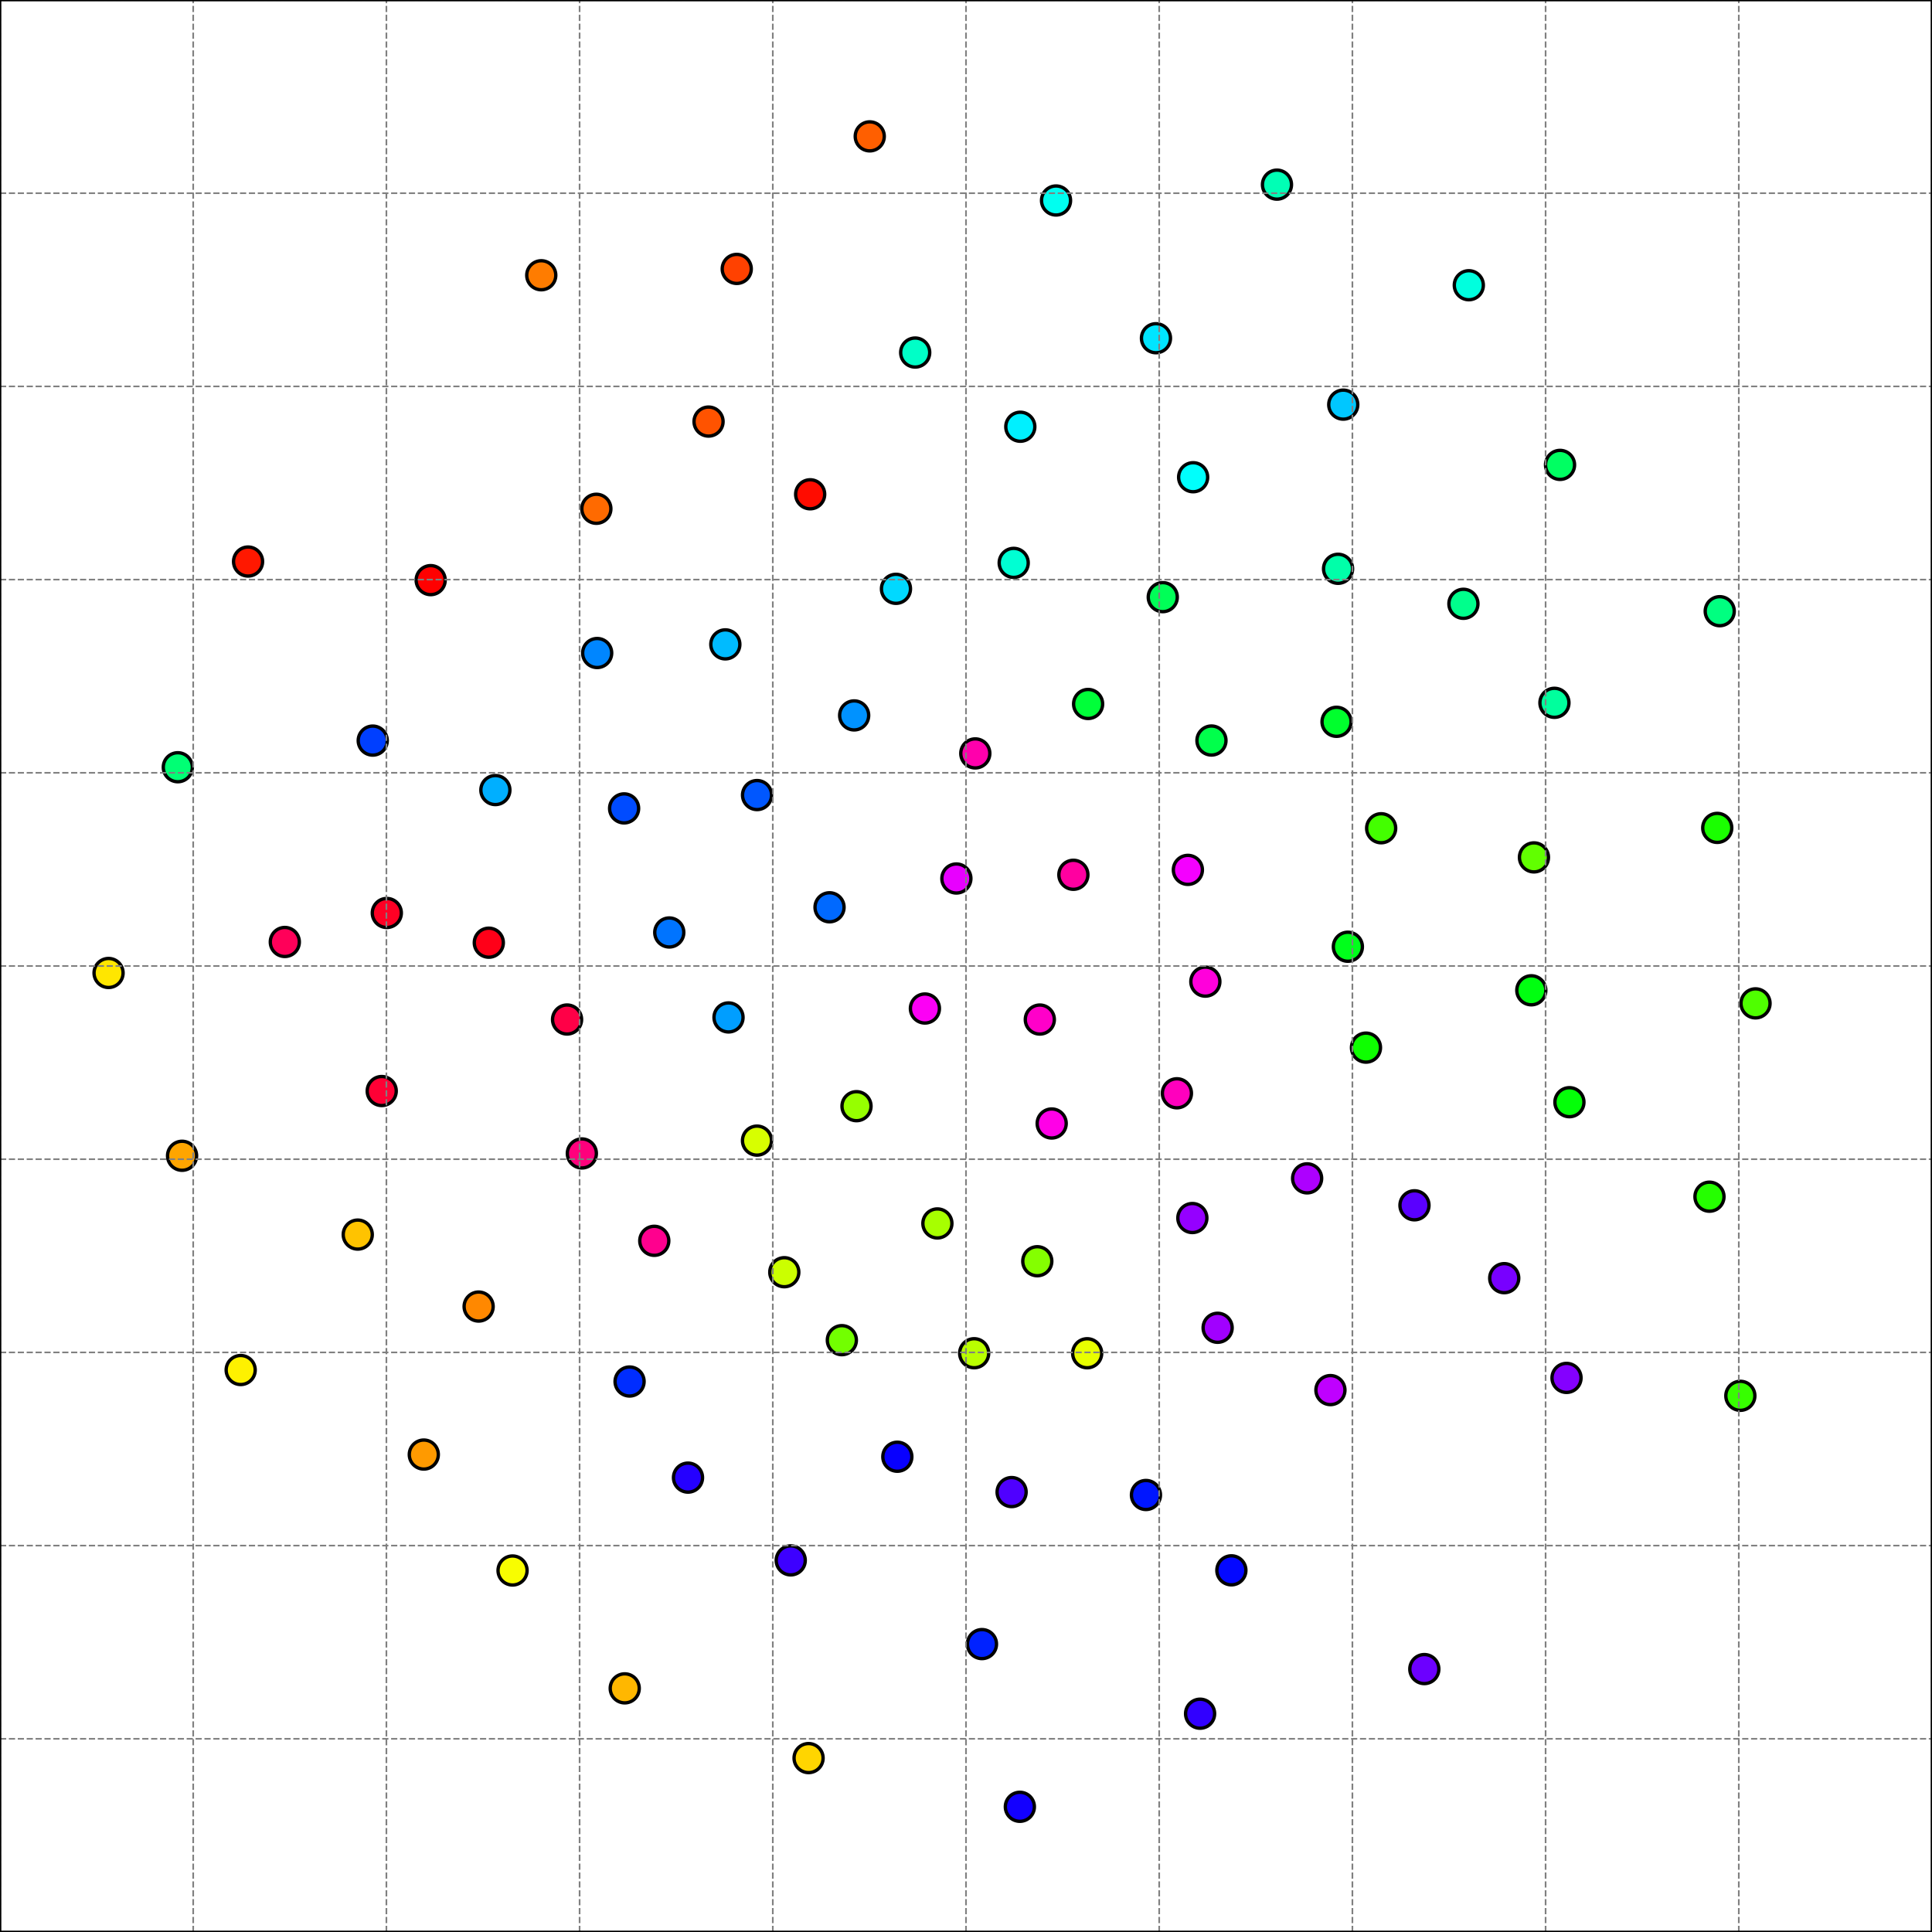 <?xml version="1.0" encoding="utf-8" standalone="no"?>
<!DOCTYPE svg PUBLIC "-//W3C//DTD SVG 1.1//EN"
  "http://www.w3.org/Graphics/SVG/1.1/DTD/svg11.dtd">
<svg xmlns:xlink="http://www.w3.org/1999/xlink" width="576pt" height="576pt" viewBox="0 0 576 576" xmlns="http://www.w3.org/2000/svg" version="1.1">
 <defs>
  <style type="text/css">*{stroke-linejoin: round; stroke-linecap: butt}</style>
 </defs>
 <g id="figure_1">
  <g id="patch_1">
   <path d="M 0 576 
L 576 576 
L 576 0 
L 0 0 
z
" style="fill: #ffffff"/>
  </g>
  <g id="axes_1">
   <g id="patch_2">
    <path d="M 0 576 
L 576 576 
L 576 0 
L 0 0 
z
" style="fill: #ffffff"/>
   </g>
   <g id="PathCollection_1">
    <defs>
     <path id="C0_0_06912c1266" d="M 0 4.33 
C 1.148 4.33 2.25 3.874 3.062 3.062 
C 3.874 2.25 4.33 1.148 4.33 -0 
C 4.33 -1.148 3.874 -2.25 3.062 -3.062 
C 2.25 -3.874 1.148 -4.33 0 -4.33 
C -1.148 -4.33 -2.25 -3.874 -3.062 -3.062 
C -3.874 -2.25 -4.33 -1.148 -4.33 0 
C -4.33 1.148 -3.874 2.25 -3.062 3.062 
C -2.25 3.874 -1.148 4.33 0 4.33 
z
"/>
    </defs>
    <g clip-path="url(#p100f953646)">
     <use xlink:href="#C0_0_06912c1266" x="84.916" y="280.837" style="fill: #ff0059; stroke: #000000"/>
    </g>
    <g clip-path="url(#p100f953646)">
     <use xlink:href="#C0_0_06912c1266" x="173.472" y="343.885" style="fill: #ff007c; stroke: #000000"/>
    </g>
    <g clip-path="url(#p100f953646)">
     <use xlink:href="#C0_0_06912c1266" x="467.039" y="410.802" style="fill: #8400ff; stroke: #000000"/>
    </g>
    <g clip-path="url(#p100f953646)">
     <use xlink:href="#C0_0_06912c1266" x="250.988" y="399.552" style="fill: #72ff00; stroke: #000000"/>
    </g>
    <g clip-path="url(#p100f953646)">
     <use xlink:href="#C0_0_06912c1266" x="313.547" y="334.953" style="fill: #ff00e7; stroke: #000000"/>
    </g>
    <g clip-path="url(#p100f953646)">
     <use xlink:href="#C0_0_06912c1266" x="292.761" y="490.164" style="fill: #0022ff; stroke: #000000"/>
    </g>
    <g clip-path="url(#p100f953646)">
     <use xlink:href="#C0_0_06912c1266" x="355.718" y="142.28" style="fill: #00fffc; stroke: #000000"/>
    </g>
    <g clip-path="url(#p100f953646)">
     <use xlink:href="#C0_0_06912c1266" x="436.3" y="180.015" style="fill: #00ff8c; stroke: #000000"/>
    </g>
    <g clip-path="url(#p100f953646)">
     <use xlink:href="#C0_0_06912c1266" x="241.539" y="147.365" style="fill: #ff0c00; stroke: #000000"/>
    </g>
    <g clip-path="url(#p100f953646)">
     <use xlink:href="#C0_0_06912c1266" x="290.436" y="403.448" style="fill: #b9ff00; stroke: #000000"/>
    </g>
    <g clip-path="url(#p100f953646)">
     <use xlink:href="#C0_0_06912c1266" x="367.118" y="468.174" style="fill: #0408ff; stroke: #000000"/>
    </g>
    <g clip-path="url(#p100f953646)">
     <use xlink:href="#C0_0_06912c1266" x="511.974" y="246.823" style="fill: #1aff00; stroke: #000000"/>
    </g>
    <g clip-path="url(#p100f953646)">
     <use xlink:href="#C0_0_06912c1266" x="398.472" y="215.199" style="fill: #00ff2d; stroke: #000000"/>
    </g>
    <g clip-path="url(#p100f953646)">
     <use xlink:href="#C0_0_06912c1266" x="199.534" y="278.005" style="fill: #0074ff; stroke: #000000"/>
    </g>
    <g clip-path="url(#p100f953646)">
     <use xlink:href="#C0_0_06912c1266" x="217.2" y="303.335" style="fill: #009eff; stroke: #000000"/>
    </g>
    <g clip-path="url(#p100f953646)">
     <use xlink:href="#C0_0_06912c1266" x="304.191" y="127.227" style="fill: #00f0ff; stroke: #000000"/>
    </g>
    <g clip-path="url(#p100f953646)">
     <use xlink:href="#C0_0_06912c1266" x="359.359" y="292.66" style="fill: #ff00db; stroke: #000000"/>
    </g>
    <g clip-path="url(#p100f953646)">
     <use xlink:href="#C0_0_06912c1266" x="344.637" y="100.838" style="fill: #00e5ff; stroke: #000000"/>
    </g>
    <g clip-path="url(#p100f953646)">
     <use xlink:href="#C0_0_06912c1266" x="324.407" y="209.881" style="fill: #00ff39; stroke: #000000"/>
    </g>
    <g clip-path="url(#p100f953646)">
     <use xlink:href="#C0_0_06912c1266" x="380.714" y="55.047" style="fill: #00ffb5; stroke: #000000"/>
    </g>
    <g clip-path="url(#p100f953646)">
     <use xlink:href="#C0_0_06912c1266" x="267.12" y="175.55" style="fill: #00d9ff; stroke: #000000"/>
    </g>
    <g clip-path="url(#p100f953646)">
     <use xlink:href="#C0_0_06912c1266" x="346.665" y="178.029" style="fill: #00ff57; stroke: #000000"/>
    </g>
    <g clip-path="url(#p100f953646)">
     <use xlink:href="#C0_0_06912c1266" x="523.389" y="299.14" style="fill: #4fff00; stroke: #000000"/>
    </g>
    <g clip-path="url(#p100f953646)">
     <use xlink:href="#C0_0_06912c1266" x="247.316" y="270.493" style="fill: #0069ff; stroke: #000000"/>
    </g>
    <g clip-path="url(#p100f953646)">
     <use xlink:href="#C0_0_06912c1266" x="161.371" y="82.064" style="fill: #ff7c00; stroke: #000000"/>
    </g>
    <g clip-path="url(#p100f953646)">
     <use xlink:href="#C0_0_06912c1266" x="235.748" y="465.205" style="fill: #3d00ff; stroke: #000000"/>
    </g>
    <g clip-path="url(#p100f953646)">
     <use xlink:href="#C0_0_06912c1266" x="279.471" y="364.752" style="fill: #a7ff00; stroke: #000000"/>
    </g>
    <g clip-path="url(#p100f953646)">
     <use xlink:href="#C0_0_06912c1266" x="186.256" y="503.362" style="fill: #ffb700; stroke: #000000"/>
    </g>
    <g clip-path="url(#p100f953646)">
     <use xlink:href="#C0_0_06912c1266" x="411.775" y="246.931" style="fill: #43ff00; stroke: #000000"/>
    </g>
    <g clip-path="url(#p100f953646)">
     <use xlink:href="#C0_0_06912c1266" x="169.063" y="303.954" style="fill: #ff0047; stroke: #000000"/>
    </g>
    <g clip-path="url(#p100f953646)">
     <use xlink:href="#C0_0_06912c1266" x="398.927" y="169.578" style="fill: #00ffa9; stroke: #000000"/>
    </g>
    <g clip-path="url(#p100f953646)">
     <use xlink:href="#C0_0_06912c1266" x="73.957" y="167.415" style="fill: #ff1800; stroke: #000000"/>
    </g>
    <g clip-path="url(#p100f953646)">
     <use xlink:href="#C0_0_06912c1266" x="320.014" y="260.805" style="fill: #ff00a0; stroke: #000000"/>
    </g>
    <g clip-path="url(#p100f953646)">
     <use xlink:href="#C0_0_06912c1266" x="255.359" y="329.793" style="fill: #96ff00; stroke: #000000"/>
    </g>
    <g clip-path="url(#p100f953646)">
     <use xlink:href="#C0_0_06912c1266" x="54.28" y="344.578" style="fill: #ffa500; stroke: #000000"/>
    </g>
    <g clip-path="url(#p100f953646)">
     <use xlink:href="#C0_0_06912c1266" x="350.882" y="325.948" style="fill: #ff00bd; stroke: #000000"/>
    </g>
    <g clip-path="url(#p100f953646)">
     <use xlink:href="#C0_0_06912c1266" x="205.12" y="440.534" style="fill: #2500ff; stroke: #000000"/>
    </g>
    <g clip-path="url(#p100f953646)">
     <use xlink:href="#C0_0_06912c1266" x="314.843" y="59.774" style="fill: #00fff0; stroke: #000000"/>
    </g>
    <g clip-path="url(#p100f953646)">
     <use xlink:href="#C0_0_06912c1266" x="53.013" y="228.741" style="fill: #00ff74; stroke: #000000"/>
    </g>
    <g clip-path="url(#p100f953646)">
     <use xlink:href="#C0_0_06912c1266" x="142.699" y="389.532" style="fill: #ff8800; stroke: #000000"/>
    </g>
    <g clip-path="url(#p100f953646)">
     <use xlink:href="#C0_0_06912c1266" x="128.399" y="172.958" style="fill: #ff0000; stroke: #000000"/>
    </g>
    <g clip-path="url(#p100f953646)">
     <use xlink:href="#C0_0_06912c1266" x="354.151" y="259.342" style="fill: #f400ff; stroke: #000000"/>
    </g>
    <g clip-path="url(#p100f953646)">
     <use xlink:href="#C0_0_06912c1266" x="267.529" y="434.307" style="fill: #0800ff; stroke: #000000"/>
    </g>
    <g clip-path="url(#p100f953646)">
     <use xlink:href="#C0_0_06912c1266" x="145.733" y="281.051" style="fill: #ff0018; stroke: #000000"/>
    </g>
    <g clip-path="url(#p100f953646)">
     <use xlink:href="#C0_0_06912c1266" x="357.792" y="510.919" style="fill: #3100ff; stroke: #000000"/>
    </g>
    <g clip-path="url(#p100f953646)">
     <use xlink:href="#C0_0_06912c1266" x="341.651" y="445.712" style="fill: #0016ff; stroke: #000000"/>
    </g>
    <g clip-path="url(#p100f953646)">
     <use xlink:href="#C0_0_06912c1266" x="254.655" y="213.289" style="fill: #0092ff; stroke: #000000"/>
    </g>
    <g clip-path="url(#p100f953646)">
     <use xlink:href="#C0_0_06912c1266" x="465.105" y="138.601" style="fill: #00ff62; stroke: #000000"/>
    </g>
    <g clip-path="url(#p100f953646)">
     <use xlink:href="#C0_0_06912c1266" x="518.861" y="416.144" style="fill: #37ff00; stroke: #000000"/>
    </g>
    <g clip-path="url(#p100f953646)">
     <use xlink:href="#C0_0_06912c1266" x="355.487" y="363.14" style="fill: #9500ff; stroke: #000000"/>
    </g>
    <g clip-path="url(#p100f953646)">
     <use xlink:href="#C0_0_06912c1266" x="304.058" y="538.672" style="fill: #1300ff; stroke: #000000"/>
    </g>
    <g clip-path="url(#p100f953646)">
     <use xlink:href="#C0_0_06912c1266" x="290.772" y="224.618" style="fill: #ff00ac; stroke: #000000"/>
    </g>
    <g clip-path="url(#p100f953646)">
     <use xlink:href="#C0_0_06912c1266" x="448.465" y="381.067" style="fill: #7800ff; stroke: #000000"/>
    </g>
    <g clip-path="url(#p100f953646)">
     <use xlink:href="#C0_0_06912c1266" x="111.126" y="220.8" style="fill: #003fff; stroke: #000000"/>
    </g>
    <g clip-path="url(#p100f953646)">
     <use xlink:href="#C0_0_06912c1266" x="396.648" y="414.439" style="fill: #bf00ff; stroke: #000000"/>
    </g>
    <g clip-path="url(#p100f953646)">
     <use xlink:href="#C0_0_06912c1266" x="437.909" y="85.038" style="fill: #00ffde; stroke: #000000"/>
    </g>
    <g clip-path="url(#p100f953646)">
     <use xlink:href="#C0_0_06912c1266" x="71.758" y="408.454" style="fill: #fef100; stroke: #000000"/>
    </g>
    <g clip-path="url(#p100f953646)">
     <use xlink:href="#C0_0_06912c1266" x="195.064" y="369.931" style="fill: #ff008e; stroke: #000000"/>
    </g>
    <g clip-path="url(#p100f953646)">
     <use xlink:href="#C0_0_06912c1266" x="301.6" y="444.841" style="fill: #4f00ff; stroke: #000000"/>
    </g>
    <g clip-path="url(#p100f953646)">
     <use xlink:href="#C0_0_06912c1266" x="275.75" y="300.676" style="fill: #fc00f5; stroke: #000000"/>
    </g>
    <g clip-path="url(#p100f953646)">
     <use xlink:href="#C0_0_06912c1266" x="216.248" y="192.111" style="fill: #00bbff; stroke: #000000"/>
    </g>
    <g clip-path="url(#p100f953646)">
     <use xlink:href="#C0_0_06912c1266" x="509.656" y="356.779" style="fill: #25ff00; stroke: #000000"/>
    </g>
    <g clip-path="url(#p100f953646)">
     <use xlink:href="#C0_0_06912c1266" x="302.222" y="167.815" style="fill: #00ffd3; stroke: #000000"/>
    </g>
    <g clip-path="url(#p100f953646)">
     <use xlink:href="#C0_0_06912c1266" x="389.701" y="351.311" style="fill: #ad00ff; stroke: #000000"/>
    </g>
    <g clip-path="url(#p100f953646)">
     <use xlink:href="#C0_0_06912c1266" x="233.828" y="379.295" style="fill: #cbff00; stroke: #000000"/>
    </g>
    <g clip-path="url(#p100f953646)">
     <use xlink:href="#C0_0_06912c1266" x="106.659" y="368.077" style="fill: #ffc300; stroke: #000000"/>
    </g>
    <g clip-path="url(#p100f953646)">
     <use xlink:href="#C0_0_06912c1266" x="324.128" y="403.455" style="fill: #e8ff00; stroke: #000000"/>
    </g>
    <g clip-path="url(#p100f953646)">
     <use xlink:href="#C0_0_06912c1266" x="407.247" y="312.335" style="fill: #0eff00; stroke: #000000"/>
    </g>
    <g clip-path="url(#p100f953646)">
     <use xlink:href="#C0_0_06912c1266" x="361.181" y="220.777" style="fill: #00ff4b; stroke: #000000"/>
    </g>
    <g clip-path="url(#p100f953646)">
     <use xlink:href="#C0_0_06912c1266" x="272.851" y="105.106" style="fill: #00ffc7; stroke: #000000"/>
    </g>
    <g clip-path="url(#p100f953646)">
     <use xlink:href="#C0_0_06912c1266" x="225.69" y="340.059" style="fill: #d7ff00; stroke: #000000"/>
    </g>
    <g clip-path="url(#p100f953646)">
     <use xlink:href="#C0_0_06912c1266" x="187.7" y="411.881" style="fill: #002dff; stroke: #000000"/>
    </g>
    <g clip-path="url(#p100f953646)">
     <use xlink:href="#C0_0_06912c1266" x="285.132" y="261.913" style="fill: #e800ff; stroke: #000000"/>
    </g>
    <g clip-path="url(#p100f953646)">
     <use xlink:href="#C0_0_06912c1266" x="211.245" y="125.688" style="fill: #ff5300; stroke: #000000"/>
    </g>
    <g clip-path="url(#p100f953646)">
     <use xlink:href="#C0_0_06912c1266" x="113.808" y="325.276" style="fill: #ff0035; stroke: #000000"/>
    </g>
    <g clip-path="url(#p100f953646)">
     <use xlink:href="#C0_0_06912c1266" x="32.368" y="290.08" style="fill: #ffe600; stroke: #000000"/>
    </g>
    <g clip-path="url(#p100f953646)">
     <use xlink:href="#C0_0_06912c1266" x="512.715" y="182.221" style="fill: #00ff80; stroke: #000000"/>
    </g>
    <g clip-path="url(#p100f953646)">
     <use xlink:href="#C0_0_06912c1266" x="126.351" y="433.657" style="fill: #ff9a00; stroke: #000000"/>
    </g>
    <g clip-path="url(#p100f953646)">
     <use xlink:href="#C0_0_06912c1266" x="467.902" y="328.606" style="fill: #04ff08; stroke: #000000"/>
    </g>
    <g clip-path="url(#p100f953646)">
     <use xlink:href="#C0_0_06912c1266" x="457.327" y="255.619" style="fill: #61ff00; stroke: #000000"/>
    </g>
    <g clip-path="url(#p100f953646)">
     <use xlink:href="#C0_0_06912c1266" x="178.04" y="194.689" style="fill: #0086ff; stroke: #000000"/>
    </g>
    <g clip-path="url(#p100f953646)">
     <use xlink:href="#C0_0_06912c1266" x="421.707" y="359.345" style="fill: #5a00ff; stroke: #000000"/>
    </g>
    <g clip-path="url(#p100f953646)">
     <use xlink:href="#C0_0_06912c1266" x="259.304" y="40.657" style="fill: #ff5f00; stroke: #000000"/>
    </g>
    <g clip-path="url(#p100f953646)">
     <use xlink:href="#C0_0_06912c1266" x="241.067" y="524.151" style="fill: #ffd500; stroke: #000000"/>
    </g>
    <g clip-path="url(#p100f953646)">
     <use xlink:href="#C0_0_06912c1266" x="177.798" y="151.687" style="fill: #ff6a00; stroke: #000000"/>
    </g>
    <g clip-path="url(#p100f953646)">
     <use xlink:href="#C0_0_06912c1266" x="363.021" y="395.861" style="fill: #a100ff; stroke: #000000"/>
    </g>
    <g clip-path="url(#p100f953646)">
     <use xlink:href="#C0_0_06912c1266" x="456.542" y="295.244" style="fill: #00ff10; stroke: #000000"/>
    </g>
    <g clip-path="url(#p100f953646)">
     <use xlink:href="#C0_0_06912c1266" x="152.812" y="468.223" style="fill: #f8fd00; stroke: #000000"/>
    </g>
    <g clip-path="url(#p100f953646)">
     <use xlink:href="#C0_0_06912c1266" x="309.255" y="376.018" style="fill: #84ff00; stroke: #000000"/>
    </g>
    <g clip-path="url(#p100f953646)">
     <use xlink:href="#C0_0_06912c1266" x="310.008" y="303.965" style="fill: #ff00c9; stroke: #000000"/>
    </g>
    <g clip-path="url(#p100f953646)">
     <use xlink:href="#C0_0_06912c1266" x="115.324" y="272.192" style="fill: #ff0024; stroke: #000000"/>
    </g>
    <g clip-path="url(#p100f953646)">
     <use xlink:href="#C0_0_06912c1266" x="424.644" y="497.613" style="fill: #6c00ff; stroke: #000000"/>
    </g>
    <g clip-path="url(#p100f953646)">
     <use xlink:href="#C0_0_06912c1266" x="401.851" y="282.256" style="fill: #00ff1b; stroke: #000000"/>
    </g>
    <g clip-path="url(#p100f953646)">
     <use xlink:href="#C0_0_06912c1266" x="186.07" y="241.013" style="fill: #004bff; stroke: #000000"/>
    </g>
    <g clip-path="url(#p100f953646)">
     <use xlink:href="#C0_0_06912c1266" x="400.474" y="120.638" style="fill: #00c7ff; stroke: #000000"/>
    </g>
    <g clip-path="url(#p100f953646)">
     <use xlink:href="#C0_0_06912c1266" x="225.704" y="237.04" style="fill: #0057ff; stroke: #000000"/>
    </g>
    <g clip-path="url(#p100f953646)">
     <use xlink:href="#C0_0_06912c1266" x="219.651" y="80.173" style="fill: #ff4100; stroke: #000000"/>
    </g>
    <g clip-path="url(#p100f953646)">
     <use xlink:href="#C0_0_06912c1266" x="147.69" y="235.547" style="fill: #00afff; stroke: #000000"/>
    </g>
    <g clip-path="url(#p100f953646)">
     <use xlink:href="#C0_0_06912c1266" x="463.434" y="209.534" style="fill: #00ff9d; stroke: #000000"/>
    </g>
   </g>
   <g id="matplotlib.axis_1">
    <g id="xtick_1">
     <g id="line2d_1">
      <path d="M 0 576 
L 0 0 
" clip-path="url(#p100f953646)" style="fill: none; stroke-dasharray: 1.85,0.8; stroke-dashoffset: 0; stroke: #808080; stroke-width: 0.5"/>
     </g>
     <g id="line2d_2">
      <defs>
       <path id="m29c9098e32" d="M 0 0 
L 0 3.5 
" style="stroke: #000000; stroke-width: 0.8"/>
      </defs>
      <g>
       <use xlink:href="#m29c9098e32" x="0" y="576" style="stroke: #000000; stroke-width: 0.8"/>
      </g>
     </g>
     <g id="text_1">
      <!-- −1.0 -->
      <g transform="translate(-12.141 590.598) scale(0.1 -0.1)">
       <defs>
        <path id="DejaVuSans-2212" d="M 678 2272 
L 4684 2272 
L 4684 1741 
L 678 1741 
L 678 2272 
z
" transform="scale(0.016)"/>
        <path id="DejaVuSans-31" d="M 794 531 
L 1825 531 
L 1825 4091 
L 703 3866 
L 703 4441 
L 1819 4666 
L 2450 4666 
L 2450 531 
L 3481 531 
L 3481 0 
L 794 0 
L 794 531 
z
" transform="scale(0.016)"/>
        <path id="DejaVuSans-2e" d="M 684 794 
L 1344 794 
L 1344 0 
L 684 0 
L 684 794 
z
" transform="scale(0.016)"/>
        <path id="DejaVuSans-30" d="M 2034 4250 
Q 1547 4250 1301 3770 
Q 1056 3291 1056 2328 
Q 1056 1369 1301 889 
Q 1547 409 2034 409 
Q 2525 409 2770 889 
Q 3016 1369 3016 2328 
Q 3016 3291 2770 3770 
Q 2525 4250 2034 4250 
z
M 2034 4750 
Q 2819 4750 3233 4129 
Q 3647 3509 3647 2328 
Q 3647 1150 3233 529 
Q 2819 -91 2034 -91 
Q 1250 -91 836 529 
Q 422 1150 422 2328 
Q 422 3509 836 4129 
Q 1250 4750 2034 4750 
z
" transform="scale(0.016)"/>
       </defs>
       <use xlink:href="#DejaVuSans-2212"/>
       <use xlink:href="#DejaVuSans-31" transform="translate(83.789 0)"/>
       <use xlink:href="#DejaVuSans-2e" transform="translate(147.412 0)"/>
       <use xlink:href="#DejaVuSans-30" transform="translate(179.199 0)"/>
      </g>
     </g>
    </g>
    <g id="xtick_2">
     <g id="line2d_3">
      <path d="M 57.6 576 
L 57.6 0 
" clip-path="url(#p100f953646)" style="fill: none; stroke-dasharray: 1.85,0.8; stroke-dashoffset: 0; stroke: #808080; stroke-width: 0.5"/>
     </g>
     <g id="line2d_4">
      <g>
       <use xlink:href="#m29c9098e32" x="57.6" y="576" style="stroke: #000000; stroke-width: 0.8"/>
      </g>
     </g>
     <g id="text_2">
      <!-- −0.8 -->
      <g transform="translate(45.459 590.598) scale(0.1 -0.1)">
       <defs>
        <path id="DejaVuSans-38" d="M 2034 2216 
Q 1584 2216 1326 1975 
Q 1069 1734 1069 1313 
Q 1069 891 1326 650 
Q 1584 409 2034 409 
Q 2484 409 2743 651 
Q 3003 894 3003 1313 
Q 3003 1734 2745 1975 
Q 2488 2216 2034 2216 
z
M 1403 2484 
Q 997 2584 770 2862 
Q 544 3141 544 3541 
Q 544 4100 942 4425 
Q 1341 4750 2034 4750 
Q 2731 4750 3128 4425 
Q 3525 4100 3525 3541 
Q 3525 3141 3298 2862 
Q 3072 2584 2669 2484 
Q 3125 2378 3379 2068 
Q 3634 1759 3634 1313 
Q 3634 634 3220 271 
Q 2806 -91 2034 -91 
Q 1263 -91 848 271 
Q 434 634 434 1313 
Q 434 1759 690 2068 
Q 947 2378 1403 2484 
z
M 1172 3481 
Q 1172 3119 1398 2916 
Q 1625 2713 2034 2713 
Q 2441 2713 2670 2916 
Q 2900 3119 2900 3481 
Q 2900 3844 2670 4047 
Q 2441 4250 2034 4250 
Q 1625 4250 1398 4047 
Q 1172 3844 1172 3481 
z
" transform="scale(0.016)"/>
       </defs>
       <use xlink:href="#DejaVuSans-2212"/>
       <use xlink:href="#DejaVuSans-30" transform="translate(83.789 0)"/>
       <use xlink:href="#DejaVuSans-2e" transform="translate(147.412 0)"/>
       <use xlink:href="#DejaVuSans-38" transform="translate(179.199 0)"/>
      </g>
     </g>
    </g>
    <g id="xtick_3">
     <g id="line2d_5">
      <path d="M 115.2 576 
L 115.2 0 
" clip-path="url(#p100f953646)" style="fill: none; stroke-dasharray: 1.85,0.8; stroke-dashoffset: 0; stroke: #808080; stroke-width: 0.5"/>
     </g>
     <g id="line2d_6">
      <g>
       <use xlink:href="#m29c9098e32" x="115.2" y="576" style="stroke: #000000; stroke-width: 0.8"/>
      </g>
     </g>
     <g id="text_3">
      <!-- −0.6 -->
      <g transform="translate(103.059 590.598) scale(0.1 -0.1)">
       <defs>
        <path id="DejaVuSans-36" d="M 2113 2584 
Q 1688 2584 1439 2293 
Q 1191 2003 1191 1497 
Q 1191 994 1439 701 
Q 1688 409 2113 409 
Q 2538 409 2786 701 
Q 3034 994 3034 1497 
Q 3034 2003 2786 2293 
Q 2538 2584 2113 2584 
z
M 3366 4563 
L 3366 3988 
Q 3128 4100 2886 4159 
Q 2644 4219 2406 4219 
Q 1781 4219 1451 3797 
Q 1122 3375 1075 2522 
Q 1259 2794 1537 2939 
Q 1816 3084 2150 3084 
Q 2853 3084 3261 2657 
Q 3669 2231 3669 1497 
Q 3669 778 3244 343 
Q 2819 -91 2113 -91 
Q 1303 -91 875 529 
Q 447 1150 447 2328 
Q 447 3434 972 4092 
Q 1497 4750 2381 4750 
Q 2619 4750 2861 4703 
Q 3103 4656 3366 4563 
z
" transform="scale(0.016)"/>
       </defs>
       <use xlink:href="#DejaVuSans-2212"/>
       <use xlink:href="#DejaVuSans-30" transform="translate(83.789 0)"/>
       <use xlink:href="#DejaVuSans-2e" transform="translate(147.412 0)"/>
       <use xlink:href="#DejaVuSans-36" transform="translate(179.199 0)"/>
      </g>
     </g>
    </g>
    <g id="xtick_4">
     <g id="line2d_7">
      <path d="M 172.8 576 
L 172.8 0 
" clip-path="url(#p100f953646)" style="fill: none; stroke-dasharray: 1.85,0.8; stroke-dashoffset: 0; stroke: #808080; stroke-width: 0.5"/>
     </g>
     <g id="line2d_8">
      <g>
       <use xlink:href="#m29c9098e32" x="172.8" y="576" style="stroke: #000000; stroke-width: 0.8"/>
      </g>
     </g>
     <g id="text_4">
      <!-- −0.4 -->
      <g transform="translate(160.659 590.598) scale(0.1 -0.1)">
       <defs>
        <path id="DejaVuSans-34" d="M 2419 4116 
L 825 1625 
L 2419 1625 
L 2419 4116 
z
M 2253 4666 
L 3047 4666 
L 3047 1625 
L 3713 1625 
L 3713 1100 
L 3047 1100 
L 3047 0 
L 2419 0 
L 2419 1100 
L 313 1100 
L 313 1709 
L 2253 4666 
z
" transform="scale(0.016)"/>
       </defs>
       <use xlink:href="#DejaVuSans-2212"/>
       <use xlink:href="#DejaVuSans-30" transform="translate(83.789 0)"/>
       <use xlink:href="#DejaVuSans-2e" transform="translate(147.412 0)"/>
       <use xlink:href="#DejaVuSans-34" transform="translate(179.199 0)"/>
      </g>
     </g>
    </g>
    <g id="xtick_5">
     <g id="line2d_9">
      <path d="M 230.4 576 
L 230.4 0 
" clip-path="url(#p100f953646)" style="fill: none; stroke-dasharray: 1.85,0.8; stroke-dashoffset: 0; stroke: #808080; stroke-width: 0.5"/>
     </g>
     <g id="line2d_10">
      <g>
       <use xlink:href="#m29c9098e32" x="230.4" y="576" style="stroke: #000000; stroke-width: 0.8"/>
      </g>
     </g>
     <g id="text_5">
      <!-- −0.2 -->
      <g transform="translate(218.259 590.598) scale(0.1 -0.1)">
       <defs>
        <path id="DejaVuSans-32" d="M 1228 531 
L 3431 531 
L 3431 0 
L 469 0 
L 469 531 
Q 828 903 1448 1529 
Q 2069 2156 2228 2338 
Q 2531 2678 2651 2914 
Q 2772 3150 2772 3378 
Q 2772 3750 2511 3984 
Q 2250 4219 1831 4219 
Q 1534 4219 1204 4116 
Q 875 4013 500 3803 
L 500 4441 
Q 881 4594 1212 4672 
Q 1544 4750 1819 4750 
Q 2544 4750 2975 4387 
Q 3406 4025 3406 3419 
Q 3406 3131 3298 2873 
Q 3191 2616 2906 2266 
Q 2828 2175 2409 1742 
Q 1991 1309 1228 531 
z
" transform="scale(0.016)"/>
       </defs>
       <use xlink:href="#DejaVuSans-2212"/>
       <use xlink:href="#DejaVuSans-30" transform="translate(83.789 0)"/>
       <use xlink:href="#DejaVuSans-2e" transform="translate(147.412 0)"/>
       <use xlink:href="#DejaVuSans-32" transform="translate(179.199 0)"/>
      </g>
     </g>
    </g>
    <g id="xtick_6">
     <g id="line2d_11">
      <path d="M 288 576 
L 288 0 
" clip-path="url(#p100f953646)" style="fill: none; stroke-dasharray: 1.85,0.8; stroke-dashoffset: 0; stroke: #808080; stroke-width: 0.5"/>
     </g>
     <g id="line2d_12">
      <g>
       <use xlink:href="#m29c9098e32" x="288" y="576" style="stroke: #000000; stroke-width: 0.8"/>
      </g>
     </g>
     <g id="text_6">
      <!-- 0.0 -->
      <g transform="translate(280.048 590.598) scale(0.1 -0.1)">
       <use xlink:href="#DejaVuSans-30"/>
       <use xlink:href="#DejaVuSans-2e" transform="translate(63.623 0)"/>
       <use xlink:href="#DejaVuSans-30" transform="translate(95.41 0)"/>
      </g>
     </g>
    </g>
    <g id="xtick_7">
     <g id="line2d_13">
      <path d="M 345.6 576 
L 345.6 0 
" clip-path="url(#p100f953646)" style="fill: none; stroke-dasharray: 1.85,0.8; stroke-dashoffset: 0; stroke: #808080; stroke-width: 0.5"/>
     </g>
     <g id="line2d_14">
      <g>
       <use xlink:href="#m29c9098e32" x="345.6" y="576" style="stroke: #000000; stroke-width: 0.8"/>
      </g>
     </g>
     <g id="text_7">
      <!-- 0.2 -->
      <g transform="translate(337.648 590.598) scale(0.1 -0.1)">
       <use xlink:href="#DejaVuSans-30"/>
       <use xlink:href="#DejaVuSans-2e" transform="translate(63.623 0)"/>
       <use xlink:href="#DejaVuSans-32" transform="translate(95.41 0)"/>
      </g>
     </g>
    </g>
    <g id="xtick_8">
     <g id="line2d_15">
      <path d="M 403.2 576 
L 403.2 0 
" clip-path="url(#p100f953646)" style="fill: none; stroke-dasharray: 1.85,0.8; stroke-dashoffset: 0; stroke: #808080; stroke-width: 0.5"/>
     </g>
     <g id="line2d_16">
      <g>
       <use xlink:href="#m29c9098e32" x="403.2" y="576" style="stroke: #000000; stroke-width: 0.8"/>
      </g>
     </g>
     <g id="text_8">
      <!-- 0.4 -->
      <g transform="translate(395.248 590.598) scale(0.1 -0.1)">
       <use xlink:href="#DejaVuSans-30"/>
       <use xlink:href="#DejaVuSans-2e" transform="translate(63.623 0)"/>
       <use xlink:href="#DejaVuSans-34" transform="translate(95.41 0)"/>
      </g>
     </g>
    </g>
    <g id="xtick_9">
     <g id="line2d_17">
      <path d="M 460.8 576 
L 460.8 0 
" clip-path="url(#p100f953646)" style="fill: none; stroke-dasharray: 1.85,0.8; stroke-dashoffset: 0; stroke: #808080; stroke-width: 0.5"/>
     </g>
     <g id="line2d_18">
      <g>
       <use xlink:href="#m29c9098e32" x="460.8" y="576" style="stroke: #000000; stroke-width: 0.8"/>
      </g>
     </g>
     <g id="text_9">
      <!-- 0.6 -->
      <g transform="translate(452.848 590.598) scale(0.1 -0.1)">
       <use xlink:href="#DejaVuSans-30"/>
       <use xlink:href="#DejaVuSans-2e" transform="translate(63.623 0)"/>
       <use xlink:href="#DejaVuSans-36" transform="translate(95.41 0)"/>
      </g>
     </g>
    </g>
    <g id="xtick_10">
     <g id="line2d_19">
      <path d="M 518.4 576 
L 518.4 0 
" clip-path="url(#p100f953646)" style="fill: none; stroke-dasharray: 1.85,0.8; stroke-dashoffset: 0; stroke: #808080; stroke-width: 0.5"/>
     </g>
     <g id="line2d_20">
      <g>
       <use xlink:href="#m29c9098e32" x="518.4" y="576" style="stroke: #000000; stroke-width: 0.8"/>
      </g>
     </g>
     <g id="text_10">
      <!-- 0.8 -->
      <g transform="translate(510.448 590.598) scale(0.1 -0.1)">
       <use xlink:href="#DejaVuSans-30"/>
       <use xlink:href="#DejaVuSans-2e" transform="translate(63.623 0)"/>
       <use xlink:href="#DejaVuSans-38" transform="translate(95.41 0)"/>
      </g>
     </g>
    </g>
    <g id="xtick_11">
     <g id="line2d_21">
      <path d="M 576 576 
L 576 0 
" clip-path="url(#p100f953646)" style="fill: none; stroke-dasharray: 1.85,0.8; stroke-dashoffset: 0; stroke: #808080; stroke-width: 0.5"/>
     </g>
     <g id="line2d_22">
      <g>
       <use xlink:href="#m29c9098e32" x="576" y="576" style="stroke: #000000; stroke-width: 0.8"/>
      </g>
     </g>
     <g id="text_11">
      <!-- 1.0 -->
      <g transform="translate(568.048 590.598) scale(0.1 -0.1)">
       <use xlink:href="#DejaVuSans-31"/>
       <use xlink:href="#DejaVuSans-2e" transform="translate(63.623 0)"/>
       <use xlink:href="#DejaVuSans-30" transform="translate(95.41 0)"/>
      </g>
     </g>
    </g>
   </g>
   <g id="matplotlib.axis_2">
    <g id="ytick_1">
     <g id="line2d_23">
      <path d="M 0 576 
L 576 576 
" clip-path="url(#p100f953646)" style="fill: none; stroke-dasharray: 1.85,0.8; stroke-dashoffset: 0; stroke: #808080; stroke-width: 0.5"/>
     </g>
     <g id="line2d_24">
      <defs>
       <path id="m6201ed5329" d="M 0 0 
L -3.5 0 
" style="stroke: #000000; stroke-width: 0.8"/>
      </defs>
      <g>
       <use xlink:href="#m6201ed5329" x="0" y="576" style="stroke: #000000; stroke-width: 0.8"/>
      </g>
     </g>
     <g id="text_12">
      <!-- −1.0 -->
      <g transform="translate(-31.283 579.799) scale(0.1 -0.1)">
       <use xlink:href="#DejaVuSans-2212"/>
       <use xlink:href="#DejaVuSans-31" transform="translate(83.789 0)"/>
       <use xlink:href="#DejaVuSans-2e" transform="translate(147.412 0)"/>
       <use xlink:href="#DejaVuSans-30" transform="translate(179.199 0)"/>
      </g>
     </g>
    </g>
    <g id="ytick_2">
     <g id="line2d_25">
      <path d="M 0 518.4 
L 576 518.4 
" clip-path="url(#p100f953646)" style="fill: none; stroke-dasharray: 1.85,0.8; stroke-dashoffset: 0; stroke: #808080; stroke-width: 0.5"/>
     </g>
     <g id="line2d_26">
      <g>
       <use xlink:href="#m6201ed5329" x="0" y="518.4" style="stroke: #000000; stroke-width: 0.8"/>
      </g>
     </g>
     <g id="text_13">
      <!-- −0.8 -->
      <g transform="translate(-31.283 522.199) scale(0.1 -0.1)">
       <use xlink:href="#DejaVuSans-2212"/>
       <use xlink:href="#DejaVuSans-30" transform="translate(83.789 0)"/>
       <use xlink:href="#DejaVuSans-2e" transform="translate(147.412 0)"/>
       <use xlink:href="#DejaVuSans-38" transform="translate(179.199 0)"/>
      </g>
     </g>
    </g>
    <g id="ytick_3">
     <g id="line2d_27">
      <path d="M 0 460.8 
L 576 460.8 
" clip-path="url(#p100f953646)" style="fill: none; stroke-dasharray: 1.85,0.8; stroke-dashoffset: 0; stroke: #808080; stroke-width: 0.5"/>
     </g>
     <g id="line2d_28">
      <g>
       <use xlink:href="#m6201ed5329" x="0" y="460.8" style="stroke: #000000; stroke-width: 0.8"/>
      </g>
     </g>
     <g id="text_14">
      <!-- −0.6 -->
      <g transform="translate(-31.283 464.599) scale(0.1 -0.1)">
       <use xlink:href="#DejaVuSans-2212"/>
       <use xlink:href="#DejaVuSans-30" transform="translate(83.789 0)"/>
       <use xlink:href="#DejaVuSans-2e" transform="translate(147.412 0)"/>
       <use xlink:href="#DejaVuSans-36" transform="translate(179.199 0)"/>
      </g>
     </g>
    </g>
    <g id="ytick_4">
     <g id="line2d_29">
      <path d="M 0 403.2 
L 576 403.2 
" clip-path="url(#p100f953646)" style="fill: none; stroke-dasharray: 1.85,0.8; stroke-dashoffset: 0; stroke: #808080; stroke-width: 0.5"/>
     </g>
     <g id="line2d_30">
      <g>
       <use xlink:href="#m6201ed5329" x="0" y="403.2" style="stroke: #000000; stroke-width: 0.8"/>
      </g>
     </g>
     <g id="text_15">
      <!-- −0.4 -->
      <g transform="translate(-31.283 406.999) scale(0.1 -0.1)">
       <use xlink:href="#DejaVuSans-2212"/>
       <use xlink:href="#DejaVuSans-30" transform="translate(83.789 0)"/>
       <use xlink:href="#DejaVuSans-2e" transform="translate(147.412 0)"/>
       <use xlink:href="#DejaVuSans-34" transform="translate(179.199 0)"/>
      </g>
     </g>
    </g>
    <g id="ytick_5">
     <g id="line2d_31">
      <path d="M 0 345.6 
L 576 345.6 
" clip-path="url(#p100f953646)" style="fill: none; stroke-dasharray: 1.85,0.8; stroke-dashoffset: 0; stroke: #808080; stroke-width: 0.5"/>
     </g>
     <g id="line2d_32">
      <g>
       <use xlink:href="#m6201ed5329" x="0" y="345.6" style="stroke: #000000; stroke-width: 0.8"/>
      </g>
     </g>
     <g id="text_16">
      <!-- −0.2 -->
      <g transform="translate(-31.283 349.399) scale(0.1 -0.1)">
       <use xlink:href="#DejaVuSans-2212"/>
       <use xlink:href="#DejaVuSans-30" transform="translate(83.789 0)"/>
       <use xlink:href="#DejaVuSans-2e" transform="translate(147.412 0)"/>
       <use xlink:href="#DejaVuSans-32" transform="translate(179.199 0)"/>
      </g>
     </g>
    </g>
    <g id="ytick_6">
     <g id="line2d_33">
      <path d="M 0 288 
L 576 288 
" clip-path="url(#p100f953646)" style="fill: none; stroke-dasharray: 1.85,0.8; stroke-dashoffset: 0; stroke: #808080; stroke-width: 0.5"/>
     </g>
     <g id="line2d_34">
      <g>
       <use xlink:href="#m6201ed5329" x="0" y="288" style="stroke: #000000; stroke-width: 0.8"/>
      </g>
     </g>
     <g id="text_17">
      <!-- 0.0 -->
      <g transform="translate(-22.903 291.799) scale(0.1 -0.1)">
       <use xlink:href="#DejaVuSans-30"/>
       <use xlink:href="#DejaVuSans-2e" transform="translate(63.623 0)"/>
       <use xlink:href="#DejaVuSans-30" transform="translate(95.41 0)"/>
      </g>
     </g>
    </g>
    <g id="ytick_7">
     <g id="line2d_35">
      <path d="M 0 230.4 
L 576 230.4 
" clip-path="url(#p100f953646)" style="fill: none; stroke-dasharray: 1.85,0.8; stroke-dashoffset: 0; stroke: #808080; stroke-width: 0.5"/>
     </g>
     <g id="line2d_36">
      <g>
       <use xlink:href="#m6201ed5329" x="0" y="230.4" style="stroke: #000000; stroke-width: 0.8"/>
      </g>
     </g>
     <g id="text_18">
      <!-- 0.2 -->
      <g transform="translate(-22.903 234.199) scale(0.1 -0.1)">
       <use xlink:href="#DejaVuSans-30"/>
       <use xlink:href="#DejaVuSans-2e" transform="translate(63.623 0)"/>
       <use xlink:href="#DejaVuSans-32" transform="translate(95.41 0)"/>
      </g>
     </g>
    </g>
    <g id="ytick_8">
     <g id="line2d_37">
      <path d="M 0 172.8 
L 576 172.8 
" clip-path="url(#p100f953646)" style="fill: none; stroke-dasharray: 1.85,0.8; stroke-dashoffset: 0; stroke: #808080; stroke-width: 0.5"/>
     </g>
     <g id="line2d_38">
      <g>
       <use xlink:href="#m6201ed5329" x="0" y="172.8" style="stroke: #000000; stroke-width: 0.8"/>
      </g>
     </g>
     <g id="text_19">
      <!-- 0.4 -->
      <g transform="translate(-22.903 176.599) scale(0.1 -0.1)">
       <use xlink:href="#DejaVuSans-30"/>
       <use xlink:href="#DejaVuSans-2e" transform="translate(63.623 0)"/>
       <use xlink:href="#DejaVuSans-34" transform="translate(95.41 0)"/>
      </g>
     </g>
    </g>
    <g id="ytick_9">
     <g id="line2d_39">
      <path d="M 0 115.2 
L 576 115.2 
" clip-path="url(#p100f953646)" style="fill: none; stroke-dasharray: 1.85,0.8; stroke-dashoffset: 0; stroke: #808080; stroke-width: 0.5"/>
     </g>
     <g id="line2d_40">
      <g>
       <use xlink:href="#m6201ed5329" x="0" y="115.2" style="stroke: #000000; stroke-width: 0.8"/>
      </g>
     </g>
     <g id="text_20">
      <!-- 0.6 -->
      <g transform="translate(-22.903 118.999) scale(0.1 -0.1)">
       <use xlink:href="#DejaVuSans-30"/>
       <use xlink:href="#DejaVuSans-2e" transform="translate(63.623 0)"/>
       <use xlink:href="#DejaVuSans-36" transform="translate(95.41 0)"/>
      </g>
     </g>
    </g>
    <g id="ytick_10">
     <g id="line2d_41">
      <path d="M 0 57.6 
L 576 57.6 
" clip-path="url(#p100f953646)" style="fill: none; stroke-dasharray: 1.85,0.8; stroke-dashoffset: 0; stroke: #808080; stroke-width: 0.5"/>
     </g>
     <g id="line2d_42">
      <g>
       <use xlink:href="#m6201ed5329" x="0" y="57.6" style="stroke: #000000; stroke-width: 0.8"/>
      </g>
     </g>
     <g id="text_21">
      <!-- 0.8 -->
      <g transform="translate(-22.903 61.399) scale(0.1 -0.1)">
       <use xlink:href="#DejaVuSans-30"/>
       <use xlink:href="#DejaVuSans-2e" transform="translate(63.623 0)"/>
       <use xlink:href="#DejaVuSans-38" transform="translate(95.41 0)"/>
      </g>
     </g>
    </g>
    <g id="ytick_11">
     <g id="line2d_43">
      <path d="M 0 0 
L 576 0 
" clip-path="url(#p100f953646)" style="fill: none; stroke-dasharray: 1.85,0.8; stroke-dashoffset: 0; stroke: #808080; stroke-width: 0.5"/>
     </g>
     <g id="line2d_44">
      <g>
       <use xlink:href="#m6201ed5329" x="0" y="0" style="stroke: #000000; stroke-width: 0.8"/>
      </g>
     </g>
     <g id="text_22">
      <!-- 1.0 -->
      <g transform="translate(-22.903 3.799) scale(0.1 -0.1)">
       <use xlink:href="#DejaVuSans-31"/>
       <use xlink:href="#DejaVuSans-2e" transform="translate(63.623 0)"/>
       <use xlink:href="#DejaVuSans-30" transform="translate(95.41 0)"/>
      </g>
     </g>
    </g>
   </g>
   <g id="patch_3">
    <path d="M 0 576 
L 0 0 
" style="fill: none; stroke: #000000; stroke-width: 0.8; stroke-linejoin: miter; stroke-linecap: square"/>
   </g>
   <g id="patch_4">
    <path d="M 576 576 
L 576 0 
" style="fill: none; stroke: #000000; stroke-width: 0.8; stroke-linejoin: miter; stroke-linecap: square"/>
   </g>
   <g id="patch_5">
    <path d="M 0 576 
L 576 576 
" style="fill: none; stroke: #000000; stroke-width: 0.8; stroke-linejoin: miter; stroke-linecap: square"/>
   </g>
   <g id="patch_6">
    <path d="M 0 0 
L 576 0 
" style="fill: none; stroke: #000000; stroke-width: 0.8; stroke-linejoin: miter; stroke-linecap: square"/>
   </g>
  </g>
 </g>
 <defs>
  <clipPath id="p100f953646">
   <rect x="0" y="0" width="576" height="576"/>
  </clipPath>
 </defs>
</svg>
